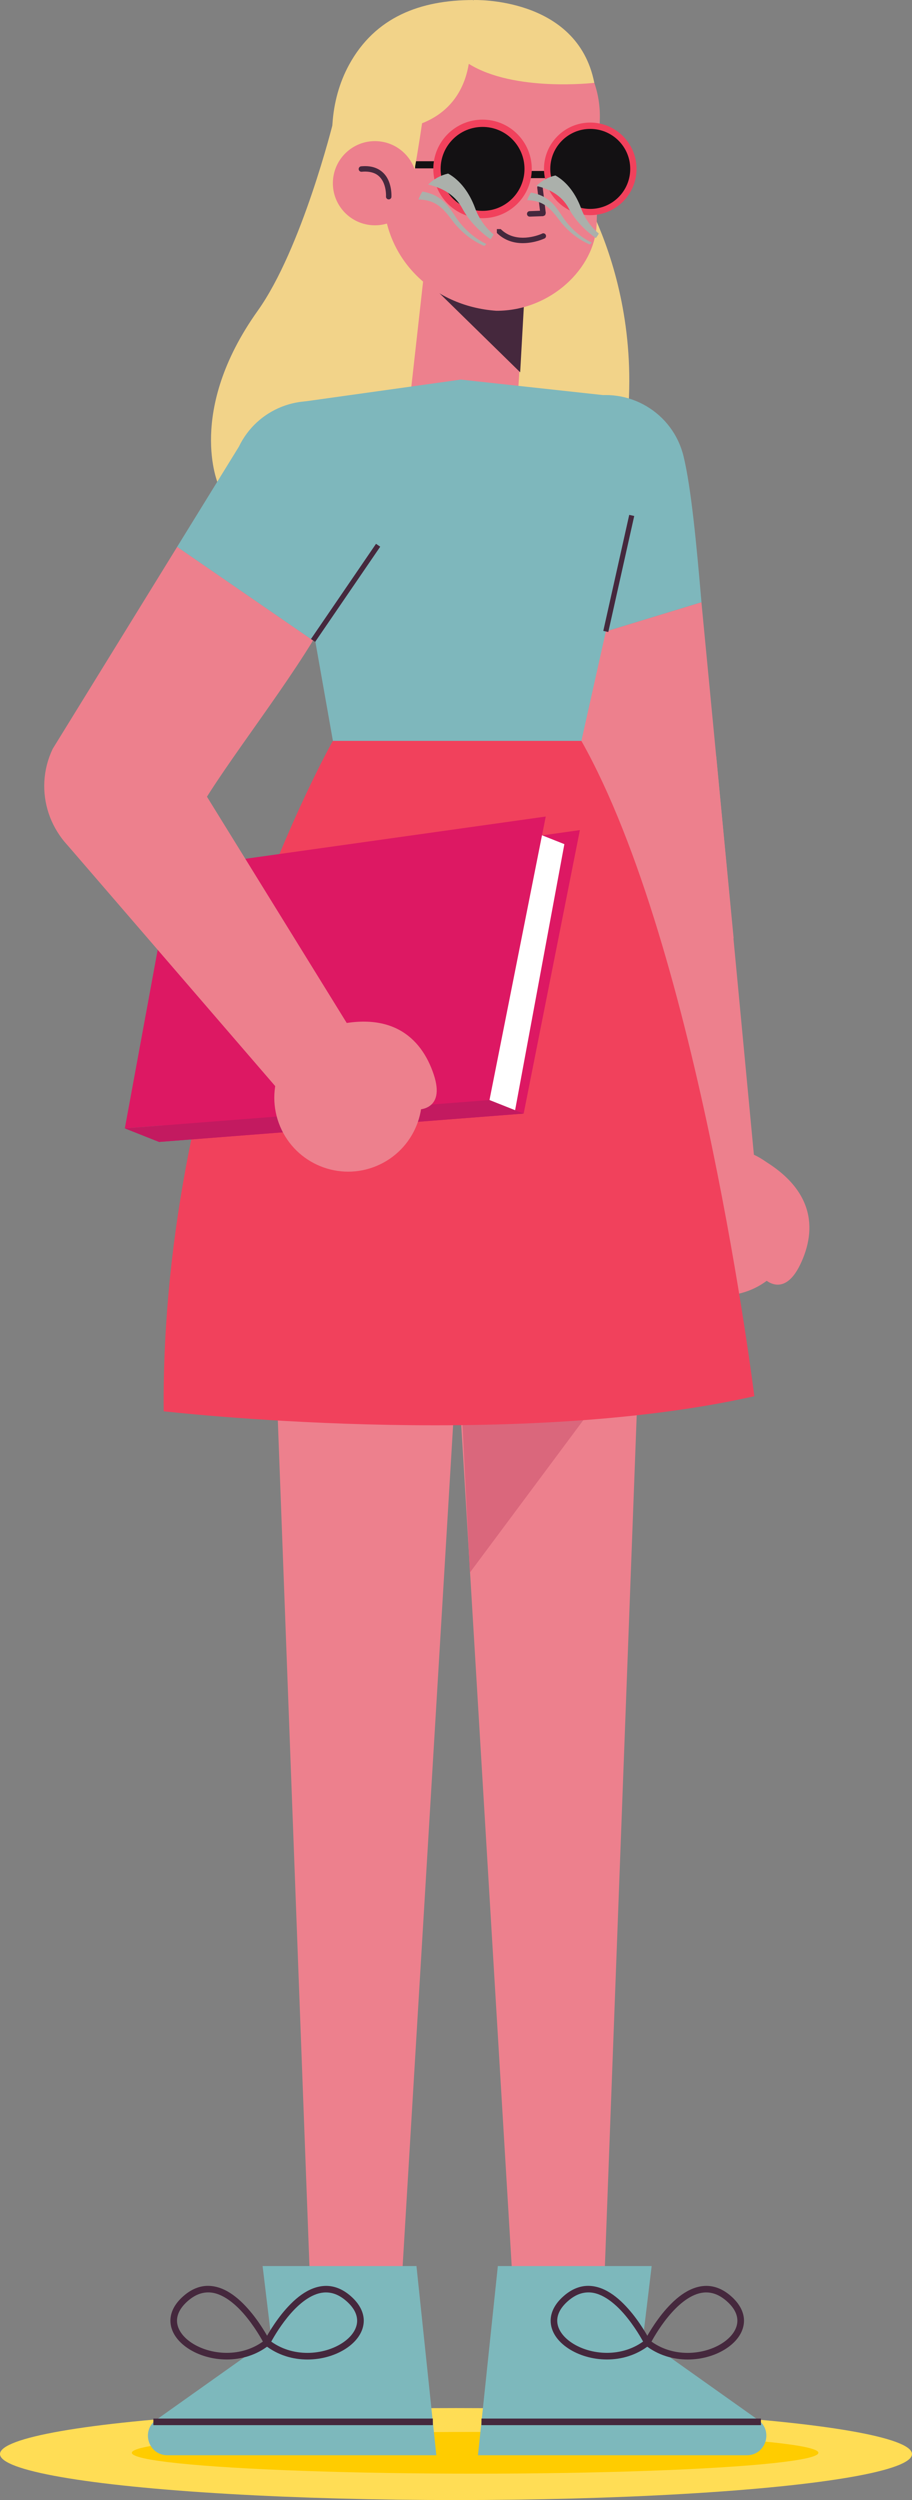 <?xml version="1.0" encoding="UTF-8" standalone="no"?>
<svg
   xmlns:dc="http://purl.org/dc/elements/1.1/"
   xmlns:cc="http://creativecommons.org/ns#"
   xmlns:rdf="http://www.w3.org/1999/02/22-rdf-syntax-ns#"
   xmlns:svg="http://www.w3.org/2000/svg"
   xmlns="http://www.w3.org/2000/svg"
   xmlns:sodipodi="http://sodipodi.sourceforge.net/DTD/sodipodi-0.dtd"
   xmlns:inkscape="http://www.inkscape.org/namespaces/inkscape"
   width="25.324mm"
   height="69.359mm"
   viewBox="0 0 25.324 69.359"
   version="1.1"
   id="svg2238"
   inkscape:version="1.0.1 (3bc2e813f5, 2020-09-07)"
   sodipodi:docname="student-glasses-female.svg">
  <rect x="0" y="0" width="25.324" height="69.359" fill="#808080" stroke="none"/>
  <defs
     id="defs2232">
    <clipPath
       clipPathUnits="userSpaceOnUse"
       id="clipPath194">
      <path
         d="m 2486.99,4521.8 c 0,-18.22 14.78,-33 33.01,-33 18.23,0 33,14.78 33,33 0,18.23 -14.77,33.01 -33,33.01 -18.23,0 -33.01,-14.78 -33.01,-33.01"
         id="path192" />
    </clipPath>
    <clipPath
       clipPathUnits="userSpaceOnUse"
       id="clipPath210">
      <path
         d="m 2573.31,4521.8 c 0,-17.37 14.09,-31.46 31.46,-31.46 17.38,0 31.47,14.09 31.47,31.46 0,17.38 -14.09,31.47 -31.47,31.47 -17.37,0 -31.46,-14.09 -31.46,-31.47"
         id="path208" />
    </clipPath>
  </defs>
  <sodipodi:namedview
     id="base"
     pagecolor="#ffffff"
     bordercolor="#666666"
     borderopacity="1.0"
     inkscape:pageopacity="0.0"
     inkscape:pageshadow="2"
     inkscape:zoom="2.8"
     inkscape:cx="87.730656"
     inkscape:cy="129.1342"
     inkscape:document-units="mm"
     inkscape:current-layer="layer8"
     inkscape:document-rotation="0"
     showgrid="false"
     inkscape:pagecheckerboard="true"
     showborder="false"
     fit-margin-top="0"
     fit-margin-left="0"
     fit-margin-right="0"
     fit-margin-bottom="0"
     inkscape:window-width="1920"
     inkscape:window-height="1017"
     inkscape:window-x="-8"
     inkscape:window-y="89"
     inkscape:window-maximized="1" />
  <g
     inkscape:groupmode="layer"
     id="layer7"
     inkscape:label="Layer 2"
     transform="translate(1.228)">
    <ellipse
       style="fill:#ffdd55;fill-rule:evenodd;stroke-width:0.265"
       id="path2693"
       cx="11.434"
       cy="68.083"
       rx="12.662"
       ry="1.276" />
  </g>
  <g
     inkscape:groupmode="layer"
     id="layer8"
     inkscape:label="Layer 3"
     transform="translate(1.228)">
    <ellipse
       style="fill:#ffcc00;fill-rule:evenodd;stroke-width:0.265"
       id="path2699"
       cx="11.965"
       cy="68.048"
       rx="9.532"
       ry="0.579" />
  </g>
  <g
     inkscape:label="Layer 1"
     inkscape:groupmode="layer"
     id="layer1"
     transform="translate(-264.827,-66.484)">
    <path
       d="m 274.076,69.885 6.662,1.51 c 0,0 2.476,3.51 1.195,8.53 h -11.044 c 0,0 -0.901,-2.021 1.094,-4.819 1.226,-1.719 2.093,-5.221 2.093,-5.221"
       style="fill:#f2d389;fill-opacity:1;fill-rule:nonzero;stroke:none;stroke-width:0.035"
       id="path132" />
    <path
       d="m 279.46,80.083 c -0.216,-1.142 0.482,-2.257 1.604,-2.561 1.21,-0.328 2.453,0.407 2.745,1.627 0.21,0.873 0.356,2.409 0.496,4.044 l -4.578,1.397 -0.266,-4.507"
       style="fill:#7eb7bc;fill-opacity:1;fill-rule:nonzero;stroke:none;stroke-width:0.035"
       id="path134" />
    <path
       d="m 279.726,84.59 4.578,-1.397 0.895,9.329 c 0,0 -0.838,-0.917 -2.22,-0.704 -1.275,0.197 -2.477,-0.653 -2.717,-1.921 l -0.537,-5.307"
       style="fill:#ed808d;fill-opacity:1;fill-rule:nonzero;stroke:none;stroke-width:0.035"
       id="path136" />
    <path
       d="m 285.927,100.276 -1.212,-12.807 c 0,0 -0.834,0.198 -1.958,0.378 -1.137,0.182 -1.884,1.286 -1.631,2.409 l 2.365,10.063 2.437,-0.043"
       style="fill:#ed808d;fill-opacity:1;fill-rule:nonzero;stroke:none;stroke-width:0.035"
       id="path138" />
    <path
       d="m 282.984,99.625 c 0.414,-1.053 1.604,-1.572 2.657,-1.157 1.054,0.414 1.572,1.604 1.157,2.657 -0.414,1.053 -1.604,1.572 -2.657,1.157 -1.053,-0.414 -1.572,-1.604 -1.157,-2.657"
       style="fill:#ed808d;fill-opacity:1;fill-rule:nonzero;stroke:none;stroke-width:0.035"
       id="path140" />
    <path
       d="m 286.029,101.943 c 0,0 0.546,0.596 1.016,-0.372 0.469,-0.968 0.452,-2.201 -1.403,-3.104 l 0.387,3.476"
       style="fill:#ed808d;fill-opacity:1;fill-rule:nonzero;stroke:none;stroke-width:0.035"
       id="path142" />
    <path
       d="m 277.112,97.33 1.95,32.458 2.536,0.246 1.219,-32.574 -5.705,-0.13"
       style="fill:#ed808d;fill-opacity:1;fill-rule:nonzero;stroke:none;stroke-width:0.035"
       id="path144" />
    <path
       d="m 277.875,110.112 4.333,-5.818 -4.656,-0.65 z"
       style="fill:#da677c;fill-opacity:1;fill-rule:nonzero;stroke:none;stroke-width:0.035"
       id="path146" />
    <path
       d="m 282.922,129.351 h -4.271 l -0.552,5.249 h 7.466 c 0.527,0 0.743,-0.677 0.313,-0.981 l -3.197,-2.268 0.241,-1.999"
       style="fill:#7db8bc;fill-opacity:1;fill-rule:nonzero;stroke:none;stroke-width:0.035"
       id="path148" />
    <path
       d="m 278.196,133.765 h 7.76 v -0.183 h -7.76 z"
       style="fill:#45283d;fill-opacity:1;fill-rule:nonzero;stroke:none;stroke-width:0.035"
       id="path150" />
    <path
       d="m 282.8,131.473 0.082,0.041 c 0,-2.7e-4 0.011,-0.021 0.032,-0.061 0.075,-0.138 0.277,-0.488 0.554,-0.798 0.276,-0.312 0.624,-0.575 0.97,-0.572 0.18,8e-4 0.366,0.065 0.566,0.24 0.217,0.191 0.298,0.376 0.298,0.544 10e-4,0.223 -0.15,0.446 -0.406,0.615 -0.255,0.169 -0.607,0.278 -0.975,0.278 -0.364,0 -0.743,-0.105 -1.064,-0.358 l -0.056,0.072 0.082,0.041 -0.082,-0.041 -0.057,0.072 c 0.358,0.282 0.778,0.398 1.178,0.398 0.404,0 0.787,-0.117 1.076,-0.308 0.287,-0.19 0.487,-0.459 0.488,-0.768 3.4e-4,-0.231 -0.116,-0.468 -0.36,-0.682 -0.225,-0.198 -0.46,-0.285 -0.686,-0.285 -0.501,0.004 -0.921,0.398 -1.226,0.775 -0.304,0.379 -0.491,0.754 -0.493,0.757 l -0.034,0.067 0.059,0.046 0.057,-0.072"
       style="fill:#45283d;fill-opacity:1;fill-rule:nonzero;stroke:none;stroke-width:0.035"
       id="path152" />
    <path
       d="m 282.8,131.473 0.082,-0.041 c -0.002,-0.004 -0.189,-0.378 -0.493,-0.757 -0.305,-0.376 -0.725,-0.771 -1.226,-0.775 -0.226,-8e-4 -0.462,0.087 -0.686,0.285 -0.244,0.213 -0.36,0.451 -0.36,0.682 7.2e-4,0.309 0.2,0.578 0.488,0.768 0.289,0.191 0.672,0.308 1.075,0.308 0.399,2.6e-4 0.82,-0.116 1.178,-0.398 l 0.059,-0.046 -0.034,-0.067 -0.082,0.041 -0.057,-0.072 c -0.322,0.253 -0.7,0.358 -1.064,0.358 -0.368,2.6e-4 -0.72,-0.109 -0.974,-0.278 -0.256,-0.169 -0.407,-0.392 -0.406,-0.615 3.5e-4,-0.168 0.081,-0.353 0.298,-0.544 0.199,-0.174 0.386,-0.239 0.566,-0.24 0.395,-0.004 0.793,0.342 1.083,0.707 0.145,0.181 0.264,0.363 0.346,0.499 0.041,0.068 0.073,0.125 0.095,0.164 0.021,0.04 0.032,0.061 0.032,0.061 l 0.082,-0.041 -0.057,-0.072 0.057,0.072"
       style="fill:#45283d;fill-opacity:1;fill-rule:nonzero;stroke:none;stroke-width:0.035"
       id="path154" />
    <path
       d="m 277.931,97.33 -1.95,32.458 -2.536,0.246 -1.219,-32.574 5.705,-0.13"
       style="fill:#ed808d;fill-opacity:1;fill-rule:nonzero;stroke:none;stroke-width:0.035"
       id="path156" />
    <path
       d="m 272.12,129.351 h 4.271 l 0.552,5.249 h -7.467 c -0.527,0 -0.743,-0.677 -0.313,-0.981 l 3.197,-2.268 -0.241,-1.999"
       style="fill:#7db8bc;fill-opacity:1;fill-rule:nonzero;stroke:none;stroke-width:0.035"
       id="path158" />
    <path
       d="m 269.086,133.765 h 7.76 v -0.183 h -7.76 z"
       style="fill:#45283d;fill-opacity:1;fill-rule:nonzero;stroke:none;stroke-width:0.035"
       id="path160" />
    <path
       d="m 272.242,131.473 0.082,-0.041 c -0.002,-0.004 -0.189,-0.378 -0.493,-0.757 -0.304,-0.376 -0.725,-0.771 -1.226,-0.775 -0.226,-8e-4 -0.461,0.087 -0.686,0.285 -0.244,0.213 -0.361,0.451 -0.36,0.682 0.001,0.309 0.201,0.578 0.488,0.768 0.289,0.191 0.672,0.308 1.076,0.308 0.399,2.6e-4 0.82,-0.116 1.177,-0.398 l 0.059,-0.046 -0.034,-0.067 -0.082,0.041 -0.056,-0.072 c -0.322,0.253 -0.7,0.358 -1.064,0.358 -0.368,2.6e-4 -0.72,-0.109 -0.975,-0.278 -0.256,-0.169 -0.406,-0.392 -0.406,-0.615 7.2e-4,-0.168 0.082,-0.353 0.298,-0.544 0.199,-0.174 0.386,-0.239 0.566,-0.24 0.395,-0.004 0.794,0.342 1.084,0.707 0.145,0.181 0.264,0.363 0.346,0.499 0.041,0.068 0.073,0.125 0.094,0.164 0.021,0.04 0.032,0.061 0.032,0.061 l 0.082,-0.041 -0.056,-0.072 0.056,0.072"
       style="fill:#45283d;fill-opacity:1;fill-rule:nonzero;stroke:none;stroke-width:0.035"
       id="path162" />
    <path
       d="m 272.242,131.473 0.082,0.041 c 0,-2.7e-4 0.011,-0.021 0.032,-0.061 0.075,-0.138 0.278,-0.488 0.554,-0.798 0.276,-0.312 0.624,-0.575 0.97,-0.572 0.18,8e-4 0.366,0.065 0.566,0.24 0.217,0.191 0.297,0.376 0.298,0.544 7.2e-4,0.223 -0.15,0.446 -0.406,0.615 -0.255,0.169 -0.607,0.278 -0.975,0.278 -0.364,0 -0.743,-0.105 -1.065,-0.358 l -0.056,0.072 0.082,0.041 -0.082,-0.041 -0.056,0.072 c 0.358,0.282 0.778,0.398 1.178,0.398 0.404,-2.6e-4 0.787,-0.117 1.076,-0.308 0.287,-0.19 0.486,-0.459 0.488,-0.768 3.5e-4,-0.231 -0.116,-0.468 -0.36,-0.682 -0.225,-0.198 -0.46,-0.285 -0.686,-0.285 -0.502,0.004 -0.922,0.398 -1.227,0.775 -0.304,0.379 -0.491,0.754 -0.493,0.757 l -0.033,0.067 0.059,0.046 0.056,-0.072"
       style="fill:#45283d;fill-opacity:1;fill-rule:nonzero;stroke:none;stroke-width:0.035"
       id="path164" />
    <path
       d="m 274.07,87.037 c 0,0 -4.787,8.438 -4.698,18.6 0,0 9.621,1.109 16.401,-0.418 0,0 -1.534,-12.386 -4.803,-18.182 h -6.9"
       style="fill:#f1415c;fill-opacity:1;fill-rule:nonzero;stroke:none;stroke-width:0.035"
       id="path166" />
    <path
       d="m 278.005,67.229 c 0.148,-0.259 -0.042,-0.744 -0.042,-0.744 -1.46,0 -2.721,0.468 -3.447,1.803 -1.068,1.964 -0.292,5 2.22,5.924 2.412,0.886 1.127,-6.735 1.127,-6.735 l 0.141,-0.248"
       style="fill:#f2d389;fill-opacity:1;fill-rule:nonzero;stroke:none;stroke-width:0.035"
       id="path168" />
    <path
       d="m 279.382,74.696 -0.162,2.54 c -0.055,0.892 -0.634,1.335 -1.511,1.274 -0.749,-0.052 -1.426,-0.488 -1.467,-1.237 l 0.446,-3.985 2.693,1.408"
       style="fill:#ed808d;fill-opacity:1;fill-rule:nonzero;stroke:none;stroke-width:0.035"
       id="path170" />
    <path
       d="m 279.271,76.813 -2.969,-2.906 3.102,0.529 z"
       style="fill:#45283d;fill-opacity:1;fill-rule:nonzero;stroke:none;stroke-width:0.035"
       id="path172" />
    <path
       d="m 278.61,75.106 c 1.5,0.005 2.739,-1.177 2.784,-2.402 l 0.088,-2.891 c 0.056,-1.536 -1.115,-2.839 -2.649,-2.946 -1.153,-0.08 -3.245,1.632 -3.314,2.625 l -0.046,2.326 c -0.035,1.799 1.341,3.163 3.136,3.288"
       style="fill:#ed808d;fill-opacity:1;fill-rule:nonzero;stroke:none;stroke-width:0.035"
       id="path174" />
    <path
       d="m 279.745,71.696 0.076,0.635 -0.288,0.011 c -0.042,0.001 -0.075,0.037 -0.073,0.079 10e-4,0.042 0.037,0.075 0.078,0.073 l 0.371,-0.013 0.055,-0.027 0.018,-0.058 -0.086,-0.716 c -0.005,-0.042 -0.043,-0.071 -0.085,-0.066 -0.041,0.005 -0.071,0.043 -0.066,0.084"
       style="fill:#45283d;fill-opacity:1;fill-rule:nonzero;stroke:none;stroke-width:0.035"
       id="path176" />
    <path
       d="m 279.881,72.965 -0.04,0.017 c -0.081,0.032 -0.276,0.098 -0.495,0.097 -0.205,-7.15e-4 -0.427,-0.055 -0.616,-0.24 l -0.107,7.15e-4 7.1e-4,0.107 c 0.222,0.219 0.491,0.284 0.722,0.283 0.332,-3.44e-4 0.594,-0.127 0.6,-0.129 0.038,-0.018 0.054,-0.063 0.036,-0.101 -0.018,-0.038 -0.064,-0.054 -0.101,-0.036"
       style="fill:#45283d;fill-opacity:1;fill-rule:nonzero;stroke:none;stroke-width:0.035"
       id="path178" />
    <path
       d="m 278.993,71.426 h 1.309 v -0.199 h -1.309 z"
       style="fill:#131113;fill-opacity:1;fill-rule:nonzero;stroke:none;stroke-width:0.035"
       id="path180" />
    <path
       d="m 276.354,71.155 h 0.908 V 70.957 h -0.908 z"
       style="fill:#131113;fill-opacity:1;fill-rule:nonzero;stroke:none;stroke-width:0.035"
       id="path182" />
    <path
       d="m 276.859,71.17 c 0,0.755 0.612,1.367 1.367,1.367 0.755,0 1.367,-0.612 1.367,-1.367 0,-0.755 -0.612,-1.367 -1.367,-1.367 -0.755,0 -1.367,0.612 -1.367,1.367"
       style="fill:#f1415c;fill-opacity:1;fill-rule:nonzero;stroke:none;stroke-width:0.035"
       id="path184" />
    <path
       d="m 277.062,71.17 c 0,0.643 0.521,1.164 1.165,1.164 0.643,0 1.164,-0.521 1.164,-1.164 0,-0.643 -0.521,-1.165 -1.164,-1.165 -0.643,0 -1.165,0.521 -1.165,1.165"
       style="fill:#131113;fill-opacity:1;fill-rule:nonzero;stroke:none;stroke-width:0.035"
       id="path186" />
    <g
       id="g188"
       transform="matrix(0.035,0,0,-0.035,189.327,230.689)">
      <g
         id="g190"
         clip-path="url(#clipPath194)">
        <path
           d="m 2546.33,4501.89 c -8.19,5.88 -16.84,14.02 -22.56,24.72 -6.21,11.58 -17.59,16.56 -26.97,18.67 4.3,4.25 9.77,7.33 15.87,8.72 9.81,-5.46 17.09,-15.64 21.39,-27.39 3.61,-9.89 9.54,-16.62 14.74,-20.94 -0.74,-1.32 -1.57,-2.58 -2.47,-3.78"
           style="fill:#abb0ab;fill-opacity:1;fill-rule:nonzero;stroke:none"
           id="path196" />
        <path
           d="m 2541.31,4496.6 c -9.19,3.89 -17.32,10.38 -23.71,18.07 -4.63,6.06 -8.6,11.72 -14.46,15.17 -4.19,2.56 -8.97,3.47 -14.03,3.64 0.84,2.21 1.9,4.3 3.17,6.25 4.84,-0.83 9.68,-2.43 13.79,-5.45 6.61,-4.55 10.44,-11.76 14.43,-17.34 4.22,-5.72 9.42,-10.73 15.35,-14.72 2.27,-1.51 4.67,-2.89 7.17,-4.07 -0.55,-0.54 -1.12,-1.05 -1.71,-1.55"
           style="fill:#abb0ab;fill-opacity:1;fill-rule:nonzero;stroke:none"
           id="path198" />
      </g>
    </g>
    <path
       d="m 279.939,71.299 c 0.072,0.706 0.702,1.22 1.408,1.148 0.706,-0.072 1.22,-0.702 1.148,-1.408 -0.072,-0.706 -0.702,-1.22 -1.408,-1.148 -0.706,0.072 -1.22,0.702 -1.148,1.408"
       style="fill:#f1415c;fill-opacity:1;fill-rule:nonzero;stroke:none;stroke-width:0.035"
       id="path200" />
    <path
       d="m 280.107,71.17 c 0,0.613 0.497,1.11 1.11,1.11 0.613,0 1.11,-0.497 1.11,-1.11 0,-0.613 -0.497,-1.11 -1.11,-1.11 -0.613,0 -1.11,0.497 -1.11,1.11"
       style="fill:#131113;fill-opacity:1;fill-rule:nonzero;stroke:none;stroke-width:0.035"
       id="path202" />
    <g
       id="g204"
       transform="matrix(0.035,0,0,-0.035,189.327,230.689)">
      <g
         id="g206"
         clip-path="url(#clipPath210)">
        <path
           d="m 2629.87,4502.82 c -7.8,5.61 -16.05,13.37 -21.5,23.56 -5.92,11.05 -16.77,15.79 -25.71,17.8 4.1,4.06 9.31,6.99 15.13,8.31 9.35,-5.2 16.29,-14.9 20.39,-26.11 3.45,-9.43 9.1,-15.84 14.05,-19.96 -0.71,-1.25 -1.49,-2.46 -2.36,-3.6"
           style="fill:#abb0ab;fill-opacity:1;fill-rule:nonzero;stroke:none"
           id="path212" />
        <path
           d="m 2625.09,4497.77 c -8.76,3.72 -16.5,9.9 -22.59,17.23 -4.43,5.79 -8.21,11.17 -13.79,14.46 -4,2.44 -8.55,3.31 -13.38,3.47 0.8,2.11 1.81,4.11 3.02,5.96 4.62,-0.78 9.23,-2.31 13.15,-5.19 6.3,-4.34 9.95,-11.21 13.76,-16.53 4.02,-5.46 8.97,-10.23 14.62,-14.04 2.17,-1.43 4.46,-2.75 6.84,-3.87 -0.52,-0.51 -1.07,-1.01 -1.63,-1.49"
           style="fill:#abb0ab;fill-opacity:1;fill-rule:nonzero;stroke:none"
           id="path214" />
      </g>
    </g>
    <path
       d="m 277.956,66.488 0.021,-0.004 -0.021,0.004"
       style="fill:#f2d389;fill-opacity:1;fill-rule:nonzero;stroke:none;stroke-width:0.035"
       id="path216" />
    <path
       d="m 281.329,68.781 c -0.47,-2.4 -3.352,-2.296 -3.352,-2.296 l -0.383,0.656 c -0.3,-0.512 0.25,-0.634 0.362,-0.652 -2.826,0.389 -2.866,1.713 -2.565,2.643 -0.463,0.229 -0.875,0.489 -0.875,0.489 l 1.726,2.067 c 0,0 0.125,-0.569 0.305,-1.784 0.901,-0.356 1.204,-1.082 1.297,-1.649 1.263,0.789 3.485,0.527 3.485,0.527"
       style="fill:#f2d389;fill-opacity:1;fill-rule:nonzero;stroke:none;stroke-width:0.035"
       id="path218" />
    <path
       d="m 274.073,71.486 c -0.045,0.643 0.44,1.201 1.084,1.246 0.643,0.045 1.201,-0.441 1.246,-1.084 0.045,-0.643 -0.44,-1.201 -1.084,-1.246 -0.643,-0.045 -1.201,0.441 -1.246,1.084"
       style="fill:#ed808d;fill-opacity:1;fill-rule:nonzero;stroke:none;stroke-width:0.035"
       id="path220" />
    <path
       d="m 275.696,71.947 10e-4,-0.042 c -7.1e-4,-0.083 -0.01,-0.277 -0.106,-0.461 -0.095,-0.184 -0.294,-0.353 -0.627,-0.351 -0.035,0 -0.071,0.002 -0.109,0.005 -0.042,0.004 -0.072,0.041 -0.068,0.083 0.004,0.042 0.041,0.072 0.083,0.068 0.033,-0.003 0.065,-0.005 0.095,-0.005 0.283,0.003 0.413,0.125 0.492,0.27 0.078,0.146 0.089,0.32 0.089,0.39 l -10e-4,0.031 c -0.003,0.042 0.029,0.078 0.071,0.081 0.042,0.003 0.078,-0.029 0.081,-0.071"
       style="fill:#45283d;fill-opacity:1;fill-rule:nonzero;stroke:none;stroke-width:0.035"
       id="path222" />
    <path
       d="m 277.621,77.015 -4.287,0.6 c -0.497,0.07 -0.836,0.537 -0.749,1.031 l 1.486,8.392 h 6.9 l 1.8,-8.048 c 0.134,-0.75 -0.395,-1.457 -1.153,-1.54 l -3.997,-0.435"
       style="fill:#7eb7bc;fill-opacity:1;fill-rule:nonzero;stroke:none;stroke-width:0.035"
       id="path224" />
    <path
       d="m 281.718,84.018 0.72,-3.219 -0.139,-0.031 -0.72,3.219"
       style="fill:#45283d;fill-opacity:1;fill-rule:nonzero;stroke:none;stroke-width:0.035"
       id="path226" />
    <path
       d="m 280.929,89.513 -1.561,7.865 -10.127,0.787 1.325,-7.195 10.364,-1.457"
       style="fill:#dd1863;fill-opacity:1;fill-rule:nonzero;stroke:none;stroke-width:0.035"
       id="path228" />
    <path
       d="m 279.981,89.137 -1.561,7.865 -10.127,0.787 1.325,-7.195 10.364,-1.457"
       style="fill:#dd1863;fill-opacity:1;fill-rule:nonzero;stroke:none;stroke-width:0.035"
       id="path230" />
    <path
       d="m 268.292,97.789 0.948,0.376 10.127,-0.787 -0.948,-0.376 -10.127,0.787"
       style="fill:#c31a60;fill-opacity:1;fill-rule:nonzero;stroke:none;stroke-width:0.035"
       id="path232" />
    <path
       d="m 279.877,89.657 0.621,0.246 -1.368,7.381 -0.711,-0.282 1.458,-7.345"
       style="fill:#ffffff;fill-opacity:1;fill-rule:nonzero;stroke:none;stroke-width:0.035"
       id="path234" />
    <path
       d="m 275.356,96.322 -5.636,-9.116 c -0.627,-0.95 -1.921,-1.183 -2.841,-0.511 -0.93,0.679 -0.997,2.257 -0.26,3.142 l 6.586,7.632 2.151,-1.146"
       style="fill:#ed808d;fill-opacity:1;fill-rule:nonzero;stroke:none;stroke-width:0.035"
       id="path236" />
    <path
       d="m 272.605,97.734 c -0.44,-1.043 0.05,-2.245 1.093,-2.684 1.043,-0.44 2.245,0.05 2.685,1.093 0.439,1.043 -0.05,2.245 -1.093,2.685 -1.043,0.44 -2.245,-0.05 -2.685,-1.093"
       style="fill:#ed808d;fill-opacity:1;fill-rule:nonzero;stroke:none;stroke-width:0.035"
       id="path238" />
    <path
       d="m 276.403,97.267 c 0,0 0.808,0.045 0.467,-0.975 -0.34,-1.02 -1.214,-1.891 -3.171,-1.241 l 2.704,2.217"
       style="fill:#ed808d;fill-opacity:1;fill-rule:nonzero;stroke:none;stroke-width:0.035"
       id="path240" />
    <path
       d="m 269.747,81.654 3.773,2.598 c -1.133,1.852 -2.972,4.119 -3.457,5.261 -0.546,1.287 -1.482,1.55 -2.721,0.903 v -3.44e-4 c -1.144,-0.598 -1.609,-1.994 -1.051,-3.158 l 3.456,-5.603"
       style="fill:#ed808d;fill-opacity:1;fill-rule:nonzero;stroke:none;stroke-width:0.035"
       id="path242" />
    <path
       d="m 271.46,78.877 c 0.502,-1.048 1.726,-1.533 2.809,-1.113 1.169,0.453 1.734,1.782 1.247,2.938 -0.349,0.827 -1.141,2.152 -1.997,3.551 l -3.773,-2.598 1.713,-2.777"
       style="fill:#7eb7bc;fill-opacity:1;fill-rule:nonzero;stroke:none;stroke-width:0.035"
       id="path244" />
    <path
       d="m 273.578,84.292 1.807,-2.641 -0.117,-0.08 -1.806,2.641"
       style="fill:#45283d;fill-opacity:1;fill-rule:nonzero;stroke:none;stroke-width:0.035"
       id="path246" />
  </g>
</svg>
